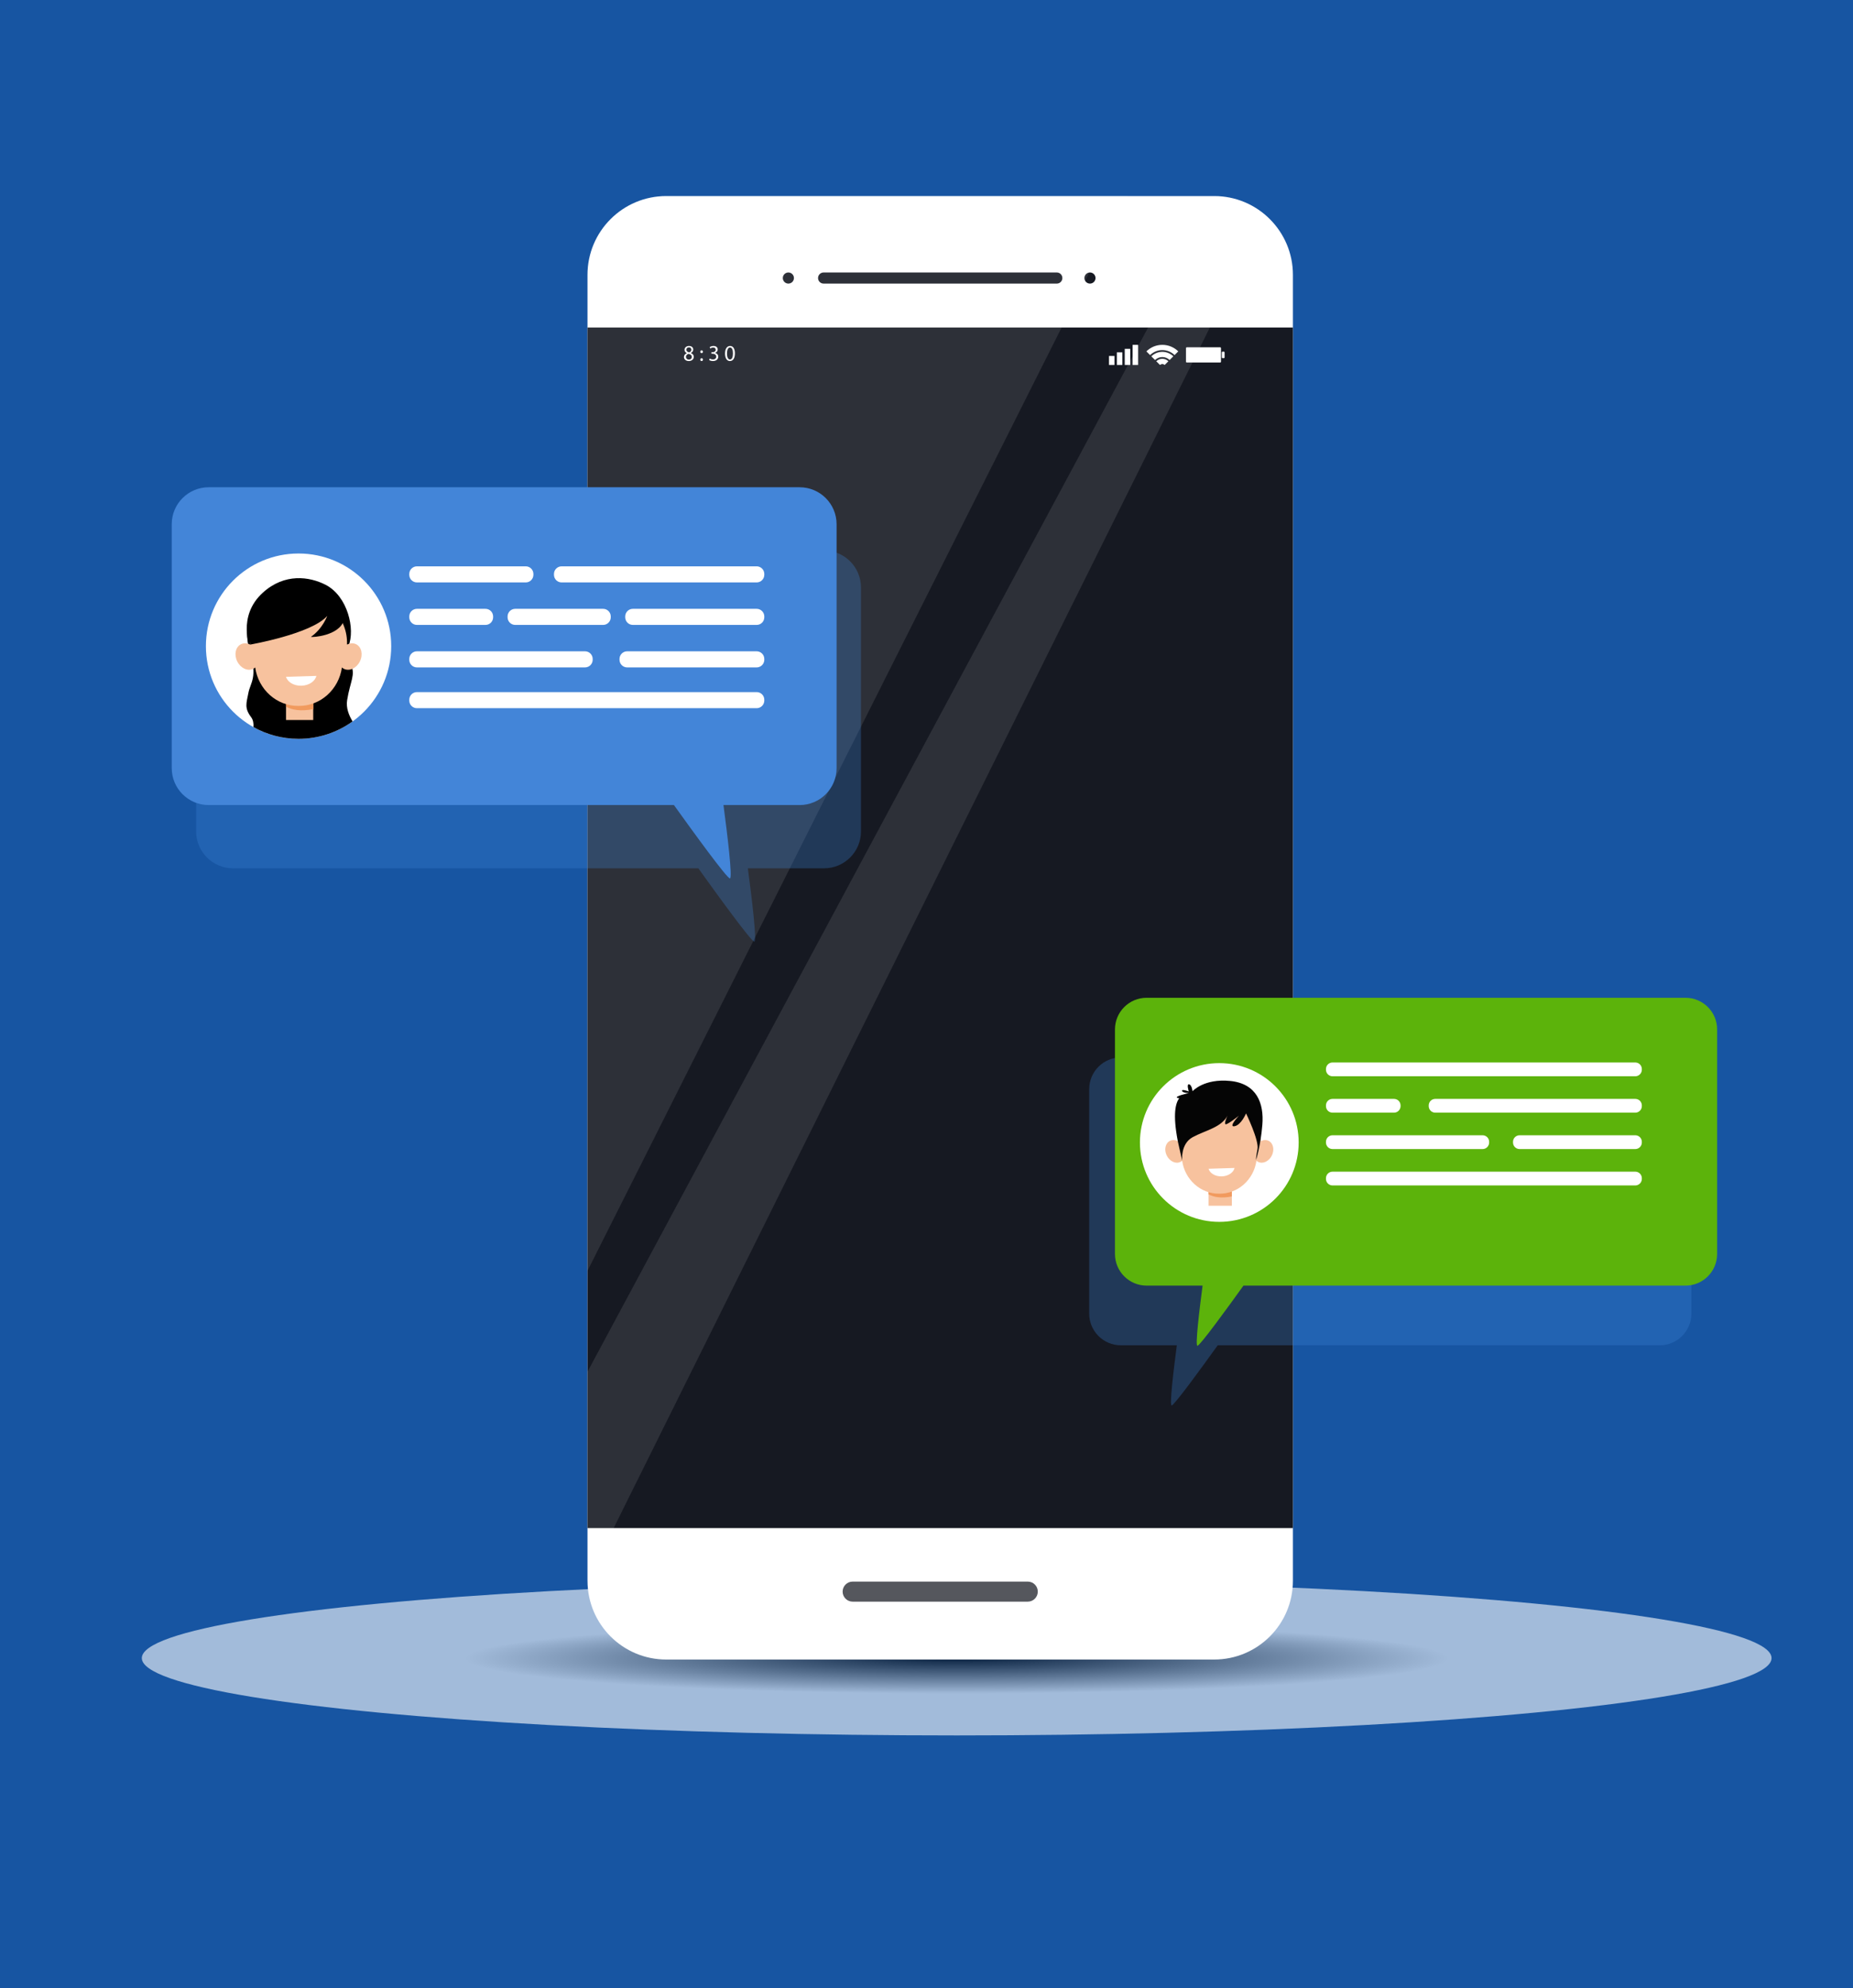 <?xml version="1.0" encoding="utf-8"?>
<!-- Generator: Adobe Illustrator 16.0.0, SVG Export Plug-In . SVG Version: 6.00 Build 0)  -->
<!DOCTYPE svg PUBLIC "-//W3C//DTD SVG 1.1//EN" "http://www.w3.org/Graphics/SVG/1.1/DTD/svg11.dtd">
<svg version="1.1" id="Layer_1" xmlns="http://www.w3.org/2000/svg" xmlns:xlink="http://www.w3.org/1999/xlink" x="0px" y="0px"
	 width="1024px" height="1098.727px" viewBox="0 0 1024 1098.727" enable-background="new 0 0 1024 1098.727" xml:space="preserve">
<rect fill="#1755a2" width="1024.004" height="1098.727"/>
<radialGradient id="SVGID_1_" cx="528.687" cy="916.244" r="319.85" gradientTransform="matrix(1 0 0 0.072 0 850.418)" gradientUnits="userSpaceOnUse">
	<stop  offset="0" style="stop-color:#000000"/>
	<stop  offset="0.85" style="stop-color:#FFFFFF"/>
</radialGradient>
<ellipse opacity="0.6" fill="url(#SVGID_1_)" cx="528.687" cy="916.244" rx="450.313" ry="42.731"/>

<g id="XMLID_11865_">
	<g id="XMLID_11867_">
		<path id="XMLID_12443_" fill="#FFFFFF" d="M368.194,917.044h302.764c24.041,0,43.53-19.489,43.53-43.531V151.871
			c0-24.042-19.489-43.531-43.53-43.531H368.194c-24.041,0-43.53,19.49-43.53,43.531v721.642
			C324.664,897.555,344.153,917.044,368.194,917.044z"/>
		<rect id="XMLID_12442_" x="324.664" y="180.978" fill="#161922" width="389.824" height="663.429"/>
		<path id="XMLID_12440_" opacity="0.73" fill="#161922" d="M567.958,885.055h-96.764c-3.061,0-5.542-2.48-5.542-5.54l0,0
			c0-3.061,2.48-5.542,5.542-5.542h96.764c3.062,0,5.542,2.481,5.542,5.542l0,0C573.5,882.574,571.02,885.055,567.958,885.055z"/>
		<path fill="#161922" d="M587.081,153.641c0,1.697-1.375,3.072-3.072,3.072H455.143c-1.697,0-3.072-1.375-3.072-3.072l0,0
			c0-1.697,1.375-3.072,3.072-3.072h128.866C585.706,150.569,587.081,151.944,587.081,153.641L587.081,153.641z"/>
		<circle fill="#161922" cx="435.667" cy="153.641" r="3.072"/>
		<circle fill="#161922" cx="602.334" cy="153.641" r="3.072"/>
	</g>
	<g>
		<g>
			<path fill="#FFFFFF" d="M377.965,197.325c0-1.017,0.605-1.734,1.597-2.155l-0.012-0.038c-0.892-0.42-1.275-1.113-1.275-1.807
				c0-1.276,1.077-2.143,2.489-2.143c1.561,0,2.342,0.978,2.342,1.983c0,0.68-0.334,1.41-1.326,1.881v0.037
				c1.003,0.397,1.622,1.104,1.622,2.083c0,1.398-1.202,2.342-2.738,2.342C378.979,199.506,377.965,198.501,377.965,197.325z
				 M382.299,197.275c0-0.978-0.68-1.448-1.771-1.757c-0.942,0.271-1.45,0.89-1.45,1.658c-0.037,0.818,0.583,1.536,1.61,1.536
				C381.667,198.711,382.299,198.104,382.299,197.275z M379.302,193.248c0,0.806,0.607,1.24,1.536,1.488
				c0.693-0.234,1.227-0.731,1.227-1.461c0-0.646-0.384-1.314-1.362-1.314C379.797,191.96,379.302,192.556,379.302,193.248z"/>
			<path fill="#FFFFFF" d="M386.982,194.364c0-0.458,0.311-0.78,0.743-0.78c0.434,0,0.72,0.321,0.732,0.78
				c0,0.435-0.285,0.768-0.743,0.768C387.28,195.131,386.982,194.799,386.982,194.364z M386.982,198.738
				c0-0.458,0.311-0.782,0.743-0.782c0.434,0,0.72,0.323,0.732,0.782c0,0.432-0.285,0.768-0.743,0.768
				C387.28,199.506,386.982,199.17,386.982,198.738z"/>
			<path fill="#FFFFFF" d="M392.199,198.118c0.31,0.198,1.028,0.508,1.782,0.508c1.4,0,1.834-0.892,1.823-1.561
				c-0.013-1.127-1.03-1.61-2.083-1.61h-0.605v-0.817h0.605c0.793,0,1.798-0.409,1.798-1.363c0-0.646-0.409-1.214-1.414-1.214
				c-0.644,0-1.263,0.286-1.61,0.532l-0.284-0.792c0.422-0.31,1.24-0.619,2.107-0.619c1.585,0,2.304,0.939,2.304,1.92
				c0,0.831-0.497,1.536-1.486,1.895v0.025c0.989,0.198,1.796,0.941,1.796,2.068c0,1.288-1.003,2.417-2.937,2.417
				c-0.904,0-1.696-0.287-2.094-0.546L392.199,198.118z"/>
			<path fill="#FFFFFF" d="M406.122,195.255c0,2.738-1.015,4.251-2.799,4.251c-1.574,0-2.638-1.475-2.663-4.138
				c0-2.701,1.164-4.188,2.799-4.188C405.157,191.181,406.122,192.692,406.122,195.255z M401.749,195.379
				c0,2.094,0.644,3.283,1.635,3.283c1.116,0,1.649-1.299,1.649-3.357c0-1.981-0.508-3.282-1.635-3.282
				C402.442,192.023,401.749,193.187,401.749,195.379z"/>
		</g>
		<g>
			<g>
				<rect x="612.849" y="196.706" fill="#FFFFFF" width="3.035" height="4.975"/>
				<rect x="617.198" y="194.704" fill="#FFFFFF" width="3.038" height="6.977"/>
				<rect x="621.551" y="192.769" fill="#FFFFFF" width="3.038" height="8.912"/>
				<rect x="625.904" y="190.56" fill="#FFFFFF" width="3.035" height="11.12"/>
			</g>
			<g>
				<path fill="#FFFFFF" d="M635.559,196.213c1.745-1.705,4.125-2.759,6.763-2.759c2.631,0,5.011,1.054,6.763,2.759l2.048-2.044
					c-2.275-2.231-5.383-3.609-8.811-3.609s-6.537,1.377-8.813,3.609L635.559,196.213z"/>
				<path fill="#FFFFFF" d="M638.286,198.942c1.05-1.005,2.467-1.633,4.035-1.633c1.566,0,2.979,0.628,4.031,1.633l2.047-2.046
					c-1.574-1.526-3.714-2.479-6.078-2.479c-2.366,0-4.506,0.953-6.08,2.479L638.286,198.942z"/>
				<path fill="#FFFFFF" d="M641.022,201.68c0.35-0.305,0.798-0.512,1.299-0.512c0.499,0,0.947,0.207,1.299,0.512l2.052-2.056
					c-0.875-0.831-2.052-1.349-3.351-1.349c-1.304,0-2.476,0.518-3.355,1.349L641.022,201.68z"/>
			</g>
			<g>
				<path fill="#FFFFFF" d="M674.246,200.333h-18.37c-0.268,0-0.481-0.218-0.481-0.487v-7.455c0-0.267,0.214-0.485,0.481-0.485
					h18.37c0.268,0,0.486,0.218,0.486,0.485v7.455C674.732,200.116,674.514,200.333,674.246,200.333z"/>
				<path fill="#FFFFFF" d="M676.248,197.932h-0.58c-0.267,0-0.485-0.218-0.485-0.485v-2.656c0-0.267,0.219-0.485,0.485-0.485h0.58
					c0.271,0,0.485,0.218,0.485,0.485v2.656C676.733,197.714,676.519,197.932,676.248,197.932z"/>
			</g>
		</g>
	</g>
	<g>
		<path opacity="0.1" fill="#FFFFFF" d="M699.398,118.93c-7.049-6.091-16.068-9.959-25.976-10.514L324.664,758v115.513
			L699.398,118.93z"/>
		<path opacity="0.1" fill="#FFFFFF" d="M368.194,108.339c-24.041,0-43.53,19.49-43.53,43.531v29.107v205.283V702.25
			l298.521-593.911H368.194z"/>
	</g>
</g>
<g>
	<path opacity="0.3" fill="#3E82D7" d="M917.188,584.343h-297.78c-9.662,0-17.495,7.833-17.495,17.494v124.067
		c0,9.661,7.833,17.494,17.495,17.494h30.923c-1.795,13.658-4.145,33.249-2.855,33.249c1.372,0,16.379-20.61,25.451-33.249h244.262
		c9.662,0,17.494-7.833,17.494-17.494V601.837C934.683,592.176,926.851,584.343,917.188,584.343z"/>
	<g>
		<path fill="#5CB30B" d="M931.423,551.363H633.644c-9.662,0-17.494,7.833-17.494,17.495v124.066
			c0,9.662,7.832,17.495,17.494,17.495h30.923c-1.796,13.657-4.145,33.249-2.855,33.249c1.371,0,16.378-20.61,25.451-33.249h244.261
			c9.662,0,17.495-7.833,17.495-17.495V568.858C948.918,559.196,941.085,551.363,931.423,551.363z"/>
		<circle fill="#FFFFFF" cx="673.802" cy="631.331" r="43.857"/>
		<g>
			<rect x="667.864" y="653.431" fill="#F7C29E" width="12.878" height="12.857"/>
			<path fill="#F19A5E" d="M680.742,661.14v-7.709h-12.878v6.559C670.637,661.476,674.741,662.332,680.742,661.14z"/>
			<path fill="#F7C29E" d="M701.047,630.417c-1.344-0.662-2.903-0.544-4.315,0.17c0.485-12.687-9.878-23.357-22.93-22.906
				c-13.053-0.451-23.415,10.22-22.931,22.906c-1.411-0.714-2.971-0.832-4.314-0.17c-2.578,1.27-3.379,4.906-1.79,8.125
				c1.59,3.217,4.968,4.796,7.547,3.525c0.357-0.176,0.678-0.401,0.965-0.662c1.478,10.488,10.241,18.352,20.523,18.205
				c10.282,0.146,19.046-7.717,20.523-18.205c0.288,0.261,0.607,0.486,0.966,0.662c2.577,1.271,5.956-0.309,7.545-3.525
				C704.426,635.323,703.625,631.687,701.047,630.417z"/>
			<path fill="#FFFFFF" d="M682.229,645.403c-0.566,2.543-3.478,4.543-7.047,4.651c-3.568,0.108-6.598-1.708-7.317-4.212
				L682.229,645.403z"/>
			<path fill="#050505" d="M653.278,641.405c0,0-1.035-9.273,5.806-13.008s15.833-5.313,19.25-11.896c0,0-2.249,4.75-0.916,4.75
				s7.25-4.75,7.25-4.75s-6.129,6.499-2.439,5.833s6.355-7.083,6.355-7.083s7.251,14.914,6.334,19.707s-0.834,6.043-0.834,6.043
				s2.516-7.501,3.508-19.417s-3.09-22.75-17.674-24.25s-20.917,5.667-20.917,5.667s-0.313-3.438-1.876-3.813
				s-0.188,3.938-0.188,3.938s-4.055-1.5-3.715-0.313s3.84,1.188,3.84,1.188s-8.668,1.853-6.375,2.688s6.5-1.625,6.5-1.625
				s-12.07-4.264-6.316,25.524L653.278,641.405z"/>
		</g>
		<path fill="#FFFFFF" d="M903.686,594.738H736.375c-2,0-3.622-1.622-3.622-3.623v-0.377c0-2,1.622-3.621,3.622-3.621h167.311
			c2,0,3.622,1.621,3.622,3.621v0.377C907.308,593.116,905.686,594.738,903.686,594.738z"/>
		<path fill="#FFFFFF" d="M770.354,614.848h-33.979c-2,0-3.622-1.621-3.622-3.622v-0.377c0-2,1.622-3.621,3.622-3.621h33.979
			c2.001,0,3.622,1.621,3.622,3.621v0.377C773.977,613.227,772.355,614.848,770.354,614.848z"/>
		<path fill="#FFFFFF" d="M903.686,614.848h-110.53c-2,0-3.621-1.621-3.621-3.622v-0.377c0-2,1.621-3.621,3.621-3.621h110.53
			c2,0,3.622,1.621,3.622,3.621v0.377C907.308,613.227,905.686,614.848,903.686,614.848z"/>
		<path fill="#FFFFFF" d="M819.306,634.958h-82.931c-2,0-3.622-1.621-3.622-3.622v-0.377c0-2.001,1.622-3.622,3.622-3.622h82.931
			c2,0,3.622,1.621,3.622,3.622v0.377C822.928,633.337,821.306,634.958,819.306,634.958z"/>
		<path fill="#FFFFFF" d="M903.686,634.958H839.74c-2,0-3.622-1.621-3.622-3.622v-0.377c0-2.001,1.622-3.622,3.622-3.622h63.945
			c2,0,3.622,1.621,3.622,3.622v0.377C907.308,633.337,905.686,634.958,903.686,634.958z"/>
		<path fill="#FFFFFF" d="M903.686,655.068H736.375c-2,0-3.622-1.622-3.622-3.622v-0.377c0-2,1.622-3.623,3.622-3.623h167.311
			c2,0,3.622,1.623,3.622,3.623v0.377C907.308,653.446,905.686,655.068,903.686,655.068z"/>
	</g>
</g>
<g>
	<path opacity="0.3" fill="#3E82D7" d="M455.369,304.211H128.808c-11.28,0-20.425,9.144-20.425,20.424v134.764
		c0,11.28,9.145,20.424,20.425,20.424h257.1c10.405,14.52,29.271,40.521,30.937,40.521c1.559,0-1.442-24.559-3.558-40.521h42.083
		c11.28,0,20.424-9.144,20.424-20.424V324.635C475.793,313.355,466.648,304.211,455.369,304.211z"/>
	<path fill="#4385D8" d="M441.886,269.254H115.325c-11.28,0-20.424,9.144-20.424,20.424v134.765
		c0,11.279,9.144,20.423,20.424,20.423h257.101c10.405,14.52,29.271,40.521,30.936,40.521c1.56,0-1.443-24.559-3.558-40.521h42.083
		c11.279,0,20.424-9.144,20.424-20.423V289.678C462.31,278.398,453.165,269.254,441.886,269.254z"/>
	<circle fill="#FFFFFF" cx="164.989" cy="357.061" r="51.202"/>
	<path d="M164.988,408.262c11.147,0,21.454-3.573,29.861-9.622c-2.116-3.438-3.686-7.563-3.016-11.746
		c1.667-10.395,4.846-14.228,2.006-19.561s-0.506-8.5-1.173-14.5s-7.708-17.806-8.182-18.817s-8.501-2.359-9.66-3.021l-33.802,3.021
		c0,0-7.52,11.021-3.023,25.738s0.39,17.299-0.722,23.105s-2.355,8.307,1.517,13.473c1.089,1.454,1.41,3.382,1.265,5.448
		C147.438,405.904,155.936,408.262,164.988,408.262z"/>
	<path d="M138.336,358.406c0,0-7.586-17.762,6.914-30.906c12.084-10.954,25.799-8.871,34.625-4.375
		c12.234,6.231,16.575,24.622,12.661,33.936l-32.473-8.156L138.336,358.406z"/>
	<g>
		<rect x="158.056" y="382.86" fill="#F7C29E" width="15.035" height="15.01"/>
		<path fill="#F19A5E" d="M173.09,391.859v-8.999h-15.035v7.656C161.292,392.252,166.085,393.252,173.09,391.859z"/>
		<path fill="#F7C29E" d="M196.796,355.993c-1.568-0.773-3.39-0.635-5.038,0.199c0.566-14.811-11.532-27.27-26.77-26.743
			c-15.238-0.526-27.336,11.932-26.77,26.743c-1.648-0.834-3.469-0.972-5.038-0.199c-3.01,1.482-3.945,5.728-2.089,9.484
			c1.856,3.756,5.8,5.6,8.81,4.118c0.418-0.206,0.791-0.47,1.127-0.773c1.725,12.245,11.956,21.424,23.96,21.254
			c12.004,0.17,22.235-9.009,23.96-21.254c0.336,0.304,0.709,0.568,1.127,0.773c3.009,1.482,6.954-0.362,8.81-4.118
			C200.741,361.721,199.805,357.475,196.796,355.993z"/>
		<path fill="#FFFFFF" d="M174.826,373.489c-0.661,2.969-4.06,5.302-8.226,5.43c-4.167,0.127-7.702-1.994-8.544-4.917
			L174.826,373.489z"/>
	</g>
	<path d="M138.218,356.192c0,0,34.003-5.912,42.615-15.864c0,0-2.5,7.088-9,11.588c0.574,0.383,15.575-0.524,18.167-9.083
		c2.591-8.559-25.012-17.738-25.012-17.738s-7.572,3.222-7.956,3.414c-0.383,0.191-7.485,1.02-8.299,2.832
		c-1.06,2.358-6.074,2.566-6.074,2.566l-3.166,6.588l-2.215,6.93L138.218,356.192z"/>
	<path fill="#FFFFFF" d="M290.539,321.846h-60.136c-2.335,0-4.229-1.894-4.229-4.229v-0.44c0-2.335,1.893-4.228,4.229-4.228h60.136
		c2.335,0,4.229,1.893,4.229,4.228v0.44C294.768,319.953,292.875,321.846,290.539,321.846z"/>
	<path fill="#FFFFFF" d="M268.279,345.324h-37.876c-2.335,0-4.229-1.893-4.229-4.228v-0.441c0-2.335,1.893-4.228,4.229-4.228h37.876
		c2.335,0,4.229,1.893,4.229,4.228v0.441C272.508,343.431,270.615,345.324,268.279,345.324z"/>
	<path fill="#FFFFFF" d="M333.286,345.324h-48.56c-2.335,0-4.229-1.893-4.229-4.228v-0.441c0-2.335,1.893-4.228,4.229-4.228h48.56
		c2.336,0,4.229,1.893,4.229,4.228v0.441C337.515,343.431,335.622,345.324,333.286,345.324z"/>
	<path fill="#FFFFFF" d="M418.138,345.324h-68.405c-2.335,0-4.229-1.893-4.229-4.228v-0.441c0-2.335,1.893-4.228,4.229-4.228h68.405
		c2.335,0,4.228,1.893,4.228,4.228v0.441C422.366,343.431,420.473,345.324,418.138,345.324z"/>
	<path fill="#FFFFFF" d="M418.138,321.846H310.363c-2.336,0-4.229-1.894-4.229-4.229v-0.44c0-2.335,1.893-4.228,4.229-4.228h107.775
		c2.335,0,4.228,1.893,4.228,4.228v0.44C422.366,319.953,420.473,321.846,418.138,321.846z"/>
	<path fill="#FFFFFF" d="M418.138,391.343H230.403c-2.335,0-4.229-1.893-4.229-4.228v-0.44c0-2.336,1.893-4.229,4.229-4.229h187.735
		c2.335,0,4.228,1.893,4.228,4.229v0.44C422.366,389.45,420.473,391.343,418.138,391.343z"/>
	<path fill="#FFFFFF" d="M323.299,368.801h-92.896c-2.335,0-4.229-1.893-4.229-4.228v-0.441c0-2.334,1.893-4.229,4.229-4.229h92.896
		c2.335,0,4.229,1.894,4.229,4.229v0.441C327.527,366.908,325.634,368.801,323.299,368.801z"/>
	<path fill="#FFFFFF" d="M418.138,368.801h-71.557c-2.335,0-4.229-1.893-4.229-4.228v-0.441c0-2.334,1.894-4.229,4.229-4.229h71.557
		c2.335,0,4.228,1.894,4.228,4.229v0.441C422.366,366.908,420.473,368.801,418.138,368.801z"/>
</g>
</svg>

